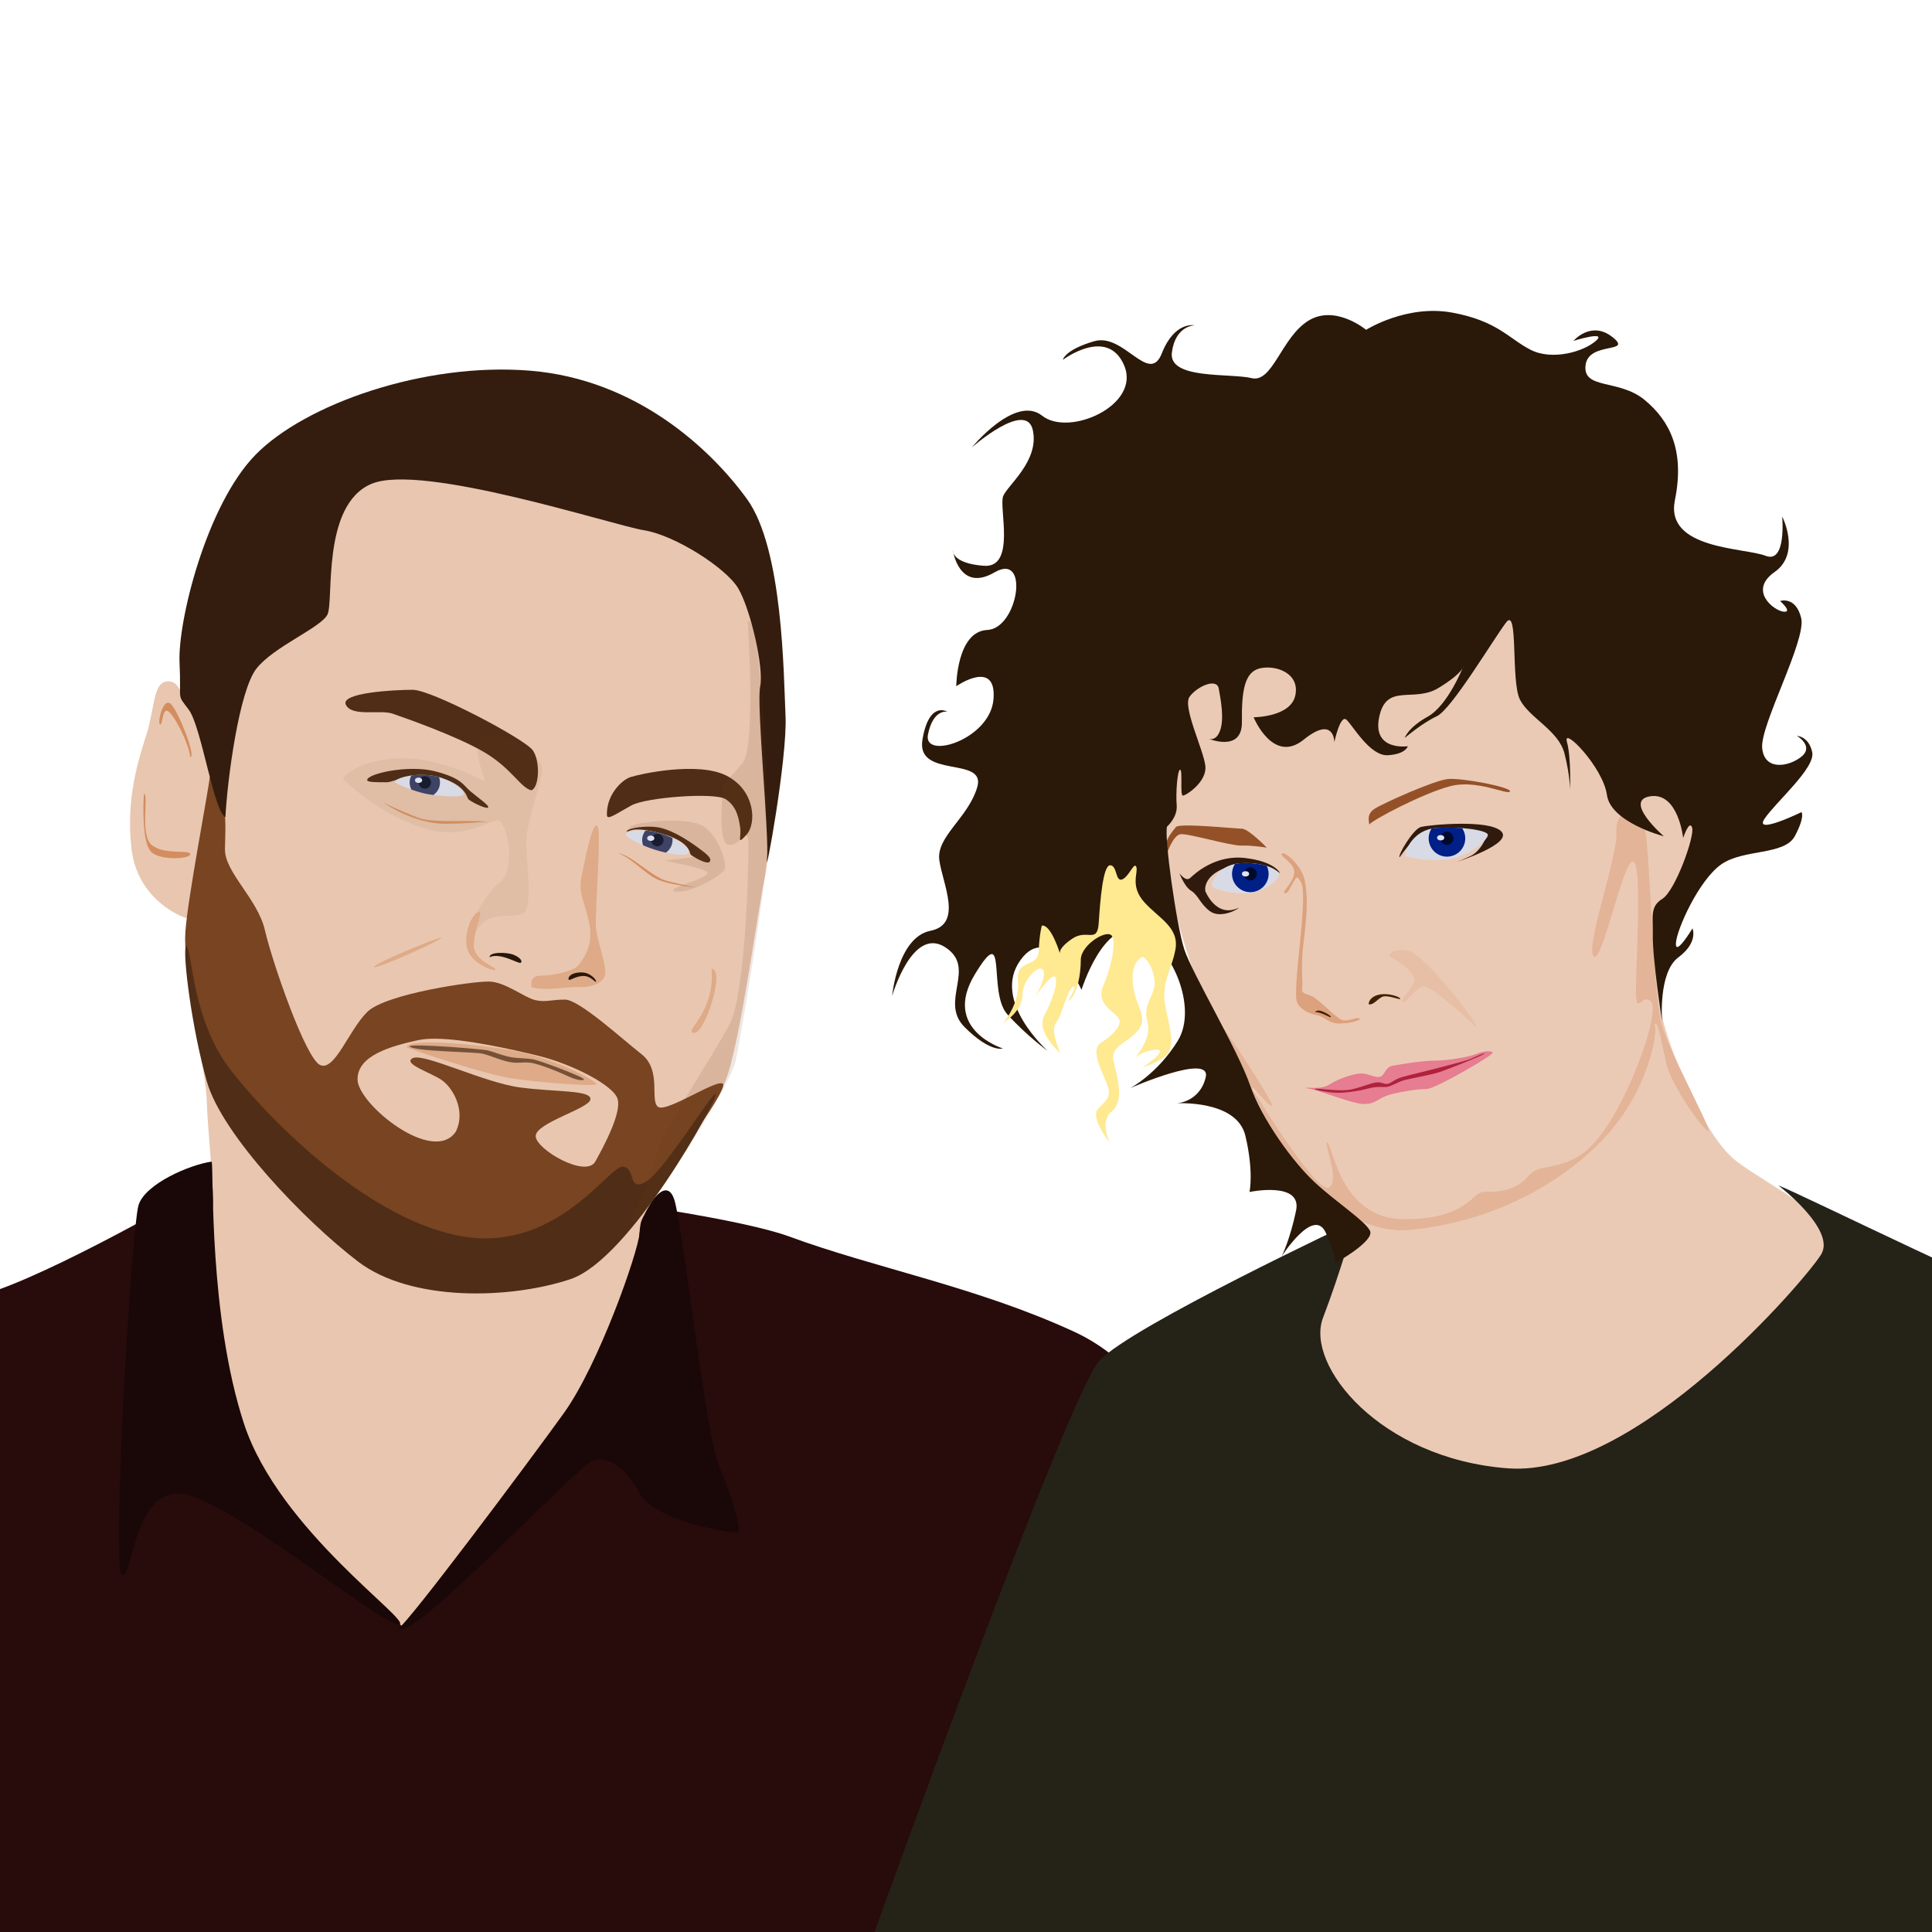 <?xml version="1.0" encoding="UTF-8" standalone="no"?>
<!-- Created with Inkscape (http://www.inkscape.org/) -->

<svg
   xmlns:dc="http://purl.org/dc/elements/1.1/"
   xmlns:cc="http://creativecommons.org/ns#"
   xmlns:rdf="http://www.w3.org/1999/02/22-rdf-syntax-ns#"
   xmlns:svg="http://www.w3.org/2000/svg"
   xmlns="http://www.w3.org/2000/svg"
   xmlns:sodipodi="http://sodipodi.sourceforge.net/DTD/sodipodi-0.dtd"
   xmlns:inkscape="http://www.inkscape.org/namespaces/inkscape"
   width="1000"
   height="1000"
   viewBox="0 0 264.583 264.583"
   id="svg4332"
   version="1.1"
   inkscape:version="0.91+devel r13925"
   sodipodi:docname="moulettes.svg"
   inkscape:export-filename="/Users/agarone/Documents/git/art/moulettes/moulettes.png"
   inkscape:export-xdpi="10.42"
   inkscape:export-ydpi="10.42">
  <defs
     id="defs4334" />
  <sodipodi:namedview
     id="base"
     pagecolor="#ffffff"
     bordercolor="#666666"
     borderopacity="1.0"
     inkscape:pageopacity="0.0"
     inkscape:pageshadow="2"
     inkscape:zoom="0.7"
     inkscape:cx="529.06543"
     inkscape:cy="516.04863"
     inkscape:document-units="px"
     inkscape:current-layer="layer1"
     showgrid="false"
     units="px"
     showguides="true"
     inkscape:guide-bbox="true"
     inkscape:window-width="1920"
     inkscape:window-height="1151"
     inkscape:window-x="0"
     inkscape:window-y="1"
     inkscape:window-maximized="1">
    <sodipodi:guide
       position="264.583,0"
       orientation="1,0"
       id="guide4340"
       inkscape:label=""
       inkscape:color="rgb(0,0,255)" />
    <sodipodi:guide
       position="0,0"
       orientation="1,0"
       id="guide4342"
       inkscape:label=""
       inkscape:color="rgb(0,0,255)" />
    <sodipodi:guide
       position="0,0"
       orientation="0,1"
       id="guide4344"
       inkscape:label=""
       inkscape:color="rgb(0,0,255)" />
    <sodipodi:guide
       position="0,264.583"
       orientation="0,1"
       id="guide4346"
       inkscape:label=""
       inkscape:color="rgb(0,0,255)" />
  </sodipodi:namedview>
  <g
     inkscape:label="BG"
     inkscape:groupmode="layer"
     id="layer1"
     transform="translate(0,-32.417)"
     style="display:none">
    <rect
       style="opacity:1;fill:#ffffff;fill-opacity:1;stroke:none;stroke-width:11.608;stroke-miterlimit:4;stroke-dasharray:none;stroke-opacity:1"
       id="rect5606"
       width="264.583"
       height="264.583"
       x="0"
       y="32.417" />
  </g>
  <g
     inkscape:groupmode="layer"
     id="layer2"
     inkscape:label="Ollie"
     style="display:inline;opacity:1">
    <path
       style="display:inline;fill:#280b0b;fill-opacity:1;fill-rule:evenodd;stroke:none;stroke-width:0.265px;stroke-linecap:butt;stroke-linejoin:miter;stroke-opacity:1"
       d="m 28.507,162.057 c -3.874,2.362 -24.852,14.269 -32.317,15.592 -7.465,1.323 -34.112,16.442 -37.609,20.789 -3.496,4.347 -9.619,28.084 -13.135,38.081 -3.024,8.599 -5.103,28.065 -5.103,28.065 l 235.479,0 c 0,0 -4.158,-43.751 -7.938,-51.972 -3.78,-8.221 -7.465,-24.096 -20.789,-30.238 -13.324,-6.142 -27.214,-8.693 -39.026,-13.04 -11.812,-4.347 -69.548,-11.15 -79.564,-7.276 z"
       id="path5257"
       inkscape:connector-curvature="0"
       sodipodi:nodetypes="csssccsssc" />
    <path
       style="fill:#e9c6af;fill-rule:evenodd;stroke:none;stroke-width:0.265px;stroke-linecap:butt;stroke-linejoin:miter;stroke-opacity:1"
       d="m 26.523,174.058 c 0.756,-3.591 2.646,-6.237 2.646,-9.544 0,-3.307 -0.756,-10.205 -0.85,-13.702 -0.094,-3.496 -2.173,-13.324 -2.646,-17.481 -0.472,-4.158 0.756,-7.56 0.094,-7.56 -0.661,0 -6.898,-2.457 -7.749,-9.449 -0.85,-6.993 1.039,-12.568 2.079,-15.875 1.039,-3.307 0.891,-6.705 2.551,-7.087 2.004,-0.461 2.028,2.269 2.59,1.41 4.021,-6.146 14.822,-34.279 23.113,-35.522 9.449,-1.417 42.05,2.929 47.814,7.843 5.764,4.914 10.394,26.269 10.3,30.805 -0.095,4.536 -0.945,18.993 -1.795,22.679 -0.85,3.685 -3.402,23.057 -5.386,27.592 -1.984,4.536 -10.583,16.725 -11.434,18.993 -0.85,2.268 0.378,11.906 -0.661,16.064 -1.039,4.158 -32.116,39.493 -32.116,39.493 0,0 -36.959,-32.217 -28.549,-48.659 z"
       id="path5193"
       inkscape:connector-curvature="0"
       sodipodi:nodetypes="csssssssssssssssccc" />
    <path
       style="fill:#502d16;fill-opacity:1;fill-rule:evenodd;stroke:none;stroke-width:0.265px;stroke-linecap:butt;stroke-linejoin:miter;stroke-opacity:1"
       d="m 72.764,108.231 c 1.069,-0.334 1.27,-3.942 0.2,-5.479 -1.069,-1.537 -13.831,-8.285 -16.437,-8.285 -2.606,0 -10.023,0.401 -9.154,2.071 0.869,1.67 4.677,0.601 6.414,1.203 1.737,0.601 8.619,3.007 12.428,5.212 3.809,2.205 5.078,4.944 6.548,5.279 z"
       id="path5195"
       inkscape:connector-curvature="0"
       sodipodi:nodetypes="csssssc" />
    <path
       style="fill:#6a3c1d;fill-opacity:0.07;fill-rule:evenodd;stroke:none;stroke-width:0.265px;stroke-linecap:butt;stroke-linejoin:miter;stroke-opacity:1"
       d="m 46.981,106.731 c 0.378,-1.37 5.386,-3.685 11.245,-2.599 5.859,1.087 8.504,3.544 8.126,2.504 -0.378,-1.039 -2.221,-5.811 0.567,-6.048 2.788,-0.236 7.465,2.835 7.323,4.914 -0.142,2.079 -2.221,6.993 -2.173,10.064 0.047,3.071 0.936,8.871 -0.481,9.532 -1.417,0.661 -4.055,-0.178 -5.519,1.334 -1.465,1.512 -2.221,3.024 -2.221,2.221 0,-0.803 2.221,-6.048 4.583,-7.796 2.362,-1.748 1.039,-8.504 -0.283,-8.504 -1.323,0 -4.725,2.835 -10.347,0.992 -5.622,-1.843 -9.355,-5.386 -10.82,-6.615 z"
       id="path5279"
       inkscape:connector-curvature="0"
       sodipodi:nodetypes="csssssssssssc" />
    <path
       style="fill:#502d16;fill-opacity:1;fill-rule:evenodd;stroke:none;stroke-width:0.265px;stroke-linecap:butt;stroke-linejoin:miter;stroke-opacity:1"
       d="m 83.121,111.705 c -0.134,-2.806 2.005,-4.878 3.207,-5.279 1.203,-0.401 9.221,-2.205 13.163,-0.2 3.942,2.005 4.143,6.548 2.74,8.085 -1.403,1.537 -0.668,0.401 -0.869,-1.002 -0.2,-1.403 -0.535,-2.94 -2.005,-3.875 -1.47,-0.935 -10.824,-0.267 -12.896,0.869 -2.071,1.136 -3.207,2.005 -3.341,1.403 z"
       id="path5197"
       inkscape:connector-curvature="0"
       sodipodi:nodetypes="cssssssc" />
    <path
       style="fill:#deaa87;fill-rule:evenodd;stroke:none;stroke-width:0.265px;stroke-linecap:butt;stroke-linejoin:miter;stroke-opacity:1"
       d="m 55.745,143.466 c 1.016,0.378 10.418,3.591 14.127,4.181 3.709,0.591 11.835,1.205 11.788,0.803 -0.047,-0.402 -4.985,-3.189 -10.489,-4.37 -5.504,-1.181 -15.851,-1.937 -15.426,-0.614 z"
       id="path5211"
       inkscape:connector-curvature="0" />
    <path
       style="fill:#755139;fill-opacity:1;fill-rule:evenodd;stroke:none;stroke-width:0.265px;stroke-linecap:butt;stroke-linejoin:miter;stroke-opacity:1"
       d="m 56.076,143.277 c 0.638,-0.378 9.993,0.402 10.701,0.567 0.709,0.165 2.008,0.709 3.142,0.921 1.134,0.213 2.173,0.118 3.189,0.331 1.016,0.213 7.3,2.551 6.851,2.764 -0.449,0.213 -1.536,-0.165 -2.315,-0.543 -0.78,-0.378 -3.945,-1.701 -5.126,-1.795 -1.181,-0.095 -1.606,0.165 -2.906,-0.118 -1.299,-0.283 -2.41,-0.85 -3.567,-1.11 -1.158,-0.26 -9.52,-0.283 -9.969,-1.016 z"
       id="path5213"
       inkscape:connector-curvature="0" />
    <path
       style="fill:#784421;fill-rule:evenodd;stroke:none;stroke-width:0.265px;stroke-linecap:butt;stroke-linejoin:miter;stroke-opacity:1"
       d="m 28.732,106.36 c -0.2,2.071 -3.012,16.515 -3.346,21.259 -0.334,4.744 1.809,13.352 6.82,19.967 5.011,6.615 19.177,21.453 33.008,22.388 13.831,0.935 18.741,-9.762 20.412,-9.495 1.67,0.267 -0.451,4.995 1.954,3.659 2.405,-1.336 12.112,-14.815 11.444,-15.684 -0.668,-0.869 -7.684,3.942 -8.887,3.14 -1.203,-0.802 0.535,-5.011 -2.272,-7.216 -2.806,-2.205 -8.553,-7.483 -10.49,-7.483 -1.938,0 -2.606,0.401 -4.076,0.067 -1.47,-0.334 -4.076,-2.473 -6.281,-2.539 -2.205,-0.067 -14.165,1.671 -16.704,4.143 -2.539,2.472 -4.477,8.219 -6.481,7.283 -2.005,-0.935 -6.548,-14.099 -7.55,-18.442 -1.002,-4.343 -5.546,-7.951 -5.479,-11.158 0.067,-3.207 0.468,-7.417 -2.071,-9.889 z m 30.969,35.891 c 4.097,0.046 10.174,1.404 13.974,2.325 4.677,1.134 10.394,4.063 10.914,5.953 0.52,1.89 -1.795,6.284 -3.071,8.552 -1.276,2.268 -8.061,-1.62 -8.156,-3.462 -0.094,-1.843 7.447,-3.814 7.495,-5.09 0.047,-1.276 -4.677,-0.945 -9.638,-1.606 -4.961,-0.661 -13.229,-4.769 -14.693,-4.013 -1.465,0.756 2.45,1.959 3.962,2.998 1.512,1.039 3.363,4.193 1.932,7.074 -3.118,4.583 -13.36,-3.744 -13.454,-7.098 -0.094,-3.355 4.63,-4.63 8.268,-5.433 0.682,-0.151 1.522,-0.21 2.468,-0.199 z"
       id="path5201"
       inkscape:connector-curvature="0"
       sodipodi:nodetypes="cssssssssscssssscssssssssscsss" />
    <path
       style="fill:#341d0e;fill-opacity:1;fill-rule:evenodd;stroke:none;stroke-width:0.265px;stroke-linecap:butt;stroke-linejoin:miter;stroke-opacity:1"
       d="m 30.87,111.906 c 0.267,-5.145 1.871,-17.373 4.276,-20.379 2.405,-3.007 8.753,-5.546 9.689,-7.35 0.935,-1.804 -0.869,-14.967 6.014,-17.907 6.882,-2.94 33.141,5.679 37.351,6.348 4.209,0.668 11.225,5.145 12.896,7.951 1.67,2.806 3.541,10.891 3.007,13.43 -0.535,2.539 1.265,20.312 0.931,23.653 -0.334,3.341 2.811,-13.831 2.544,-19.577 C 107.309,92.328 107.242,75.156 102.297,68.341 97.353,61.525 87.197,51.97 72.63,50.768 58.064,49.565 41.761,55.378 35.012,62.26 28.264,69.142 24.322,85.112 24.589,90.725 c 0.267,5.613 -0.468,4.143 1.27,6.481 1.737,2.339 3.408,13.965 5.011,14.7 z"
       id="path5199"
       inkscape:connector-curvature="0"
       sodipodi:nodetypes="csssssssssssssc" />
    <path
       style="fill:#deaa87;fill-rule:evenodd;stroke:none;stroke-width:0.265px;stroke-linecap:butt;stroke-linejoin:miter;stroke-opacity:1"
       d="m 65.69,124.874 c -0.945,-0.047 -2.268,2.929 -1.701,5.055 0.567,2.126 3.874,3.213 3.874,2.835 0,-0.378 -3.024,-1.228 -2.977,-3.355 0.047,-2.126 1.134,-4.016 0.803,-4.536 z"
       id="path5219"
       inkscape:connector-curvature="0" />
    <path
       style="fill:#deaa87;fill-rule:evenodd;stroke:none;stroke-width:0.265px;stroke-linecap:butt;stroke-linejoin:miter;stroke-opacity:1"
       d="m 72.778,135.174 c 0,-0.709 -0.142,-1.559 1.417,-1.559 1.559,0 4.394,-0.614 5.008,-1.417 0.614,-0.803 2.126,-2.646 1.512,-5.67 -0.614,-3.024 -1.559,-4.158 -1.087,-6.426 0.472,-2.268 1.417,-7.323 2.126,-7.04 0.709,0.283 -0.331,11.906 -0.142,13.985 0.189,2.079 1.654,5.481 1.181,6.662 -0.472,1.181 -2.362,1.559 -3.638,1.465 -1.276,-0.095 -4.488,0.614 -6.378,0 z"
       id="path5221"
       inkscape:connector-curvature="0" />
    <path
       style="fill:#502d16;fill-rule:evenodd;stroke:none;stroke-width:0.265px;stroke-linecap:butt;stroke-linejoin:miter;stroke-opacity:1"
       d="m 25.457,129.545 c 0.935,0.2 0.601,9.889 6.214,17.105 5.613,7.216 19.243,20.713 31.939,22.718 12.695,2.005 19.889,-9.804 21.693,-9.604 1.804,0.2 0.624,3.456 3.097,2.12 2.472,-1.336 9.421,-12.829 9.622,-12.027 0.2,0.802 -11.693,22.584 -19.912,25.324 -8.219,2.74 -21.782,3.14 -29.066,-2.405 C 41.761,167.23 30.402,155.404 28.331,148.121 26.259,140.838 24.99,130.614 25.457,129.545 Z"
       id="path5223"
       inkscape:connector-curvature="0"
       sodipodi:nodetypes="cssssssssc" />
    <path
       style="fill:#28170b;fill-rule:evenodd;stroke:none;stroke-width:0.265px;stroke-linecap:butt;stroke-linejoin:miter;stroke-opacity:1"
       d="m 67.037,131.087 c 0,-0.78 2.457,-0.685 3.307,-0.331 0.85,0.354 1.228,0.827 0.992,1.087 -0.236,0.26 -2.764,-1.465 -4.299,-0.756 z"
       id="path5215"
       inkscape:connector-curvature="0" />
    <path
       style="fill:#28170b;fill-rule:evenodd;stroke:none;stroke-width:0.265px;stroke-linecap:butt;stroke-linejoin:miter;stroke-opacity:1"
       d="m 77.857,134.134 c -0.094,-0.874 1.748,-1.205 2.669,-0.78 0.921,0.425 1.228,1.11 1.063,1.11 -0.165,0 -0.78,-0.898 -1.866,-0.803 -1.087,0.095 -1.677,0.709 -1.866,0.472 z"
       id="path5217"
       inkscape:connector-curvature="0" />
    <path
       style="fill:#d38d5f;fill-rule:evenodd;stroke:none;stroke-width:0.265px;stroke-linecap:butt;stroke-linejoin:miter;stroke-opacity:1"
       d="m 26.059,103.687 c 0.802,0 -1.403,-5.746 -2.539,-7.149 -1.136,-1.403 -2.005,2.472 -1.604,2.673 0.401,0.2 0.267,-2.539 1.203,-1.737 0.935,0.802 2.74,4.343 2.94,6.214 z"
       id="path5225"
       inkscape:connector-curvature="0" />
    <path
       style="fill:#d38d5f;fill-rule:evenodd;stroke:none;stroke-width:0.265px;stroke-linecap:butt;stroke-linejoin:miter;stroke-opacity:1"
       d="m 19.711,108.698 c 0.735,0 -0.668,5.746 1.136,7.083 1.804,1.336 5.212,0.535 5.212,1.203 0,0.668 -4.41,0.935 -5.479,-0.468 -1.069,-1.403 -1.002,-5.947 -0.869,-7.818 z"
       id="path5227"
       inkscape:connector-curvature="0" />
    <path
       style="fill:#502d16;fill-rule:evenodd;stroke:none;stroke-width:0.265px;stroke-linecap:butt;stroke-linejoin:miter;stroke-opacity:1"
       d="m 50.28,106.827 c 0,-0.869 5.646,-2.138 9.288,-1.203 3.642,0.935 3.842,1.871 4.811,2.706 0.969,0.835 2.806,2.071 2.439,2.272 -0.367,0.2 -2.606,-0.935 -2.74,-1.236 -0.134,-0.301 -0.568,-2.138 -4.243,-2.94 -3.675,-0.802 -5.813,0.702 -6.882,0.702 -1.069,0 -2.673,0.033 -2.673,-0.301 z"
       id="path5229"
       inkscape:connector-curvature="0" />
    <path
       style="fill:#d8dbe6;fill-opacity:1;fill-rule:evenodd;stroke:none;stroke-width:0.265px;stroke-linecap:butt;stroke-linejoin:miter;stroke-opacity:1"
       d="m 54.122,107.028 c 0,-0.334 1.837,-1.102 4.577,-0.869 2.74,0.234 4.878,2.005 4.844,2.572 -0.033,0.568 -3.675,0.334 -5.412,-0.067 -1.737,-0.401 -4.377,-1.47 -4.009,-1.637 z"
       id="path5231"
       inkscape:connector-curvature="0" />
    <path
       style="fill:#502d16;fill-rule:evenodd;stroke:none;stroke-width:0.265px;stroke-linecap:butt;stroke-linejoin:miter;stroke-opacity:1"
       d="m 85.827,113.91 c -0.134,-0.535 3.074,-0.969 4.811,-0.501 1.737,0.468 3.675,1.737 4.911,2.639 1.236,0.902 2.005,1.503 1.637,1.971 -0.367,0.468 -2.539,-0.835 -2.639,-1.036 -0.1,-0.2 -0.1,-1.737 -3.809,-2.773 -3.801,-1.062 -4.31,-0.468 -4.911,-0.301 z"
       id="path5233"
       inkscape:connector-curvature="0"
       sodipodi:nodetypes="cssscsc" />
    <path
       style="fill:#d8dbe6;fill-opacity:1;fill-rule:evenodd;stroke:none;stroke-width:0.265px;stroke-linecap:butt;stroke-linejoin:miter;stroke-opacity:1"
       d="m 85.727,114.211 c 0.2,-0.367 1.837,-0.802 4.143,-0.234 2.305,0.568 4.51,1.904 4.477,2.673 -0.033,0.768 -2.973,0.367 -5.479,-0.568 -2.506,-0.935 -3.408,-1.737 -3.14,-1.871 z"
       id="path5235"
       inkscape:connector-curvature="0" />
    <path
       style="fill:#3e4365;fill-opacity:1;fill-rule:evenodd;stroke:none;stroke-width:0.265px;stroke-linecap:butt;stroke-linejoin:miter;stroke-opacity:1"
       d="m 57.716,106.116 c -0.505,-0.001 -0.967,0.032 -1.381,0.086 a 2.077,2.077 0 0 0 -0.234,0.954 2.077,2.077 0 0 0 0.247,0.979 c 0.604,0.21 1.236,0.404 1.783,0.53 0.341,0.079 0.766,0.148 1.212,0.209 a 2.077,2.077 0 0 0 0.913,-1.718 2.077,2.077 0 0 0 -0.135,-0.733 c -0.448,-0.127 -0.925,-0.221 -1.422,-0.264 -0.342,-0.029 -0.67,-0.043 -0.983,-0.043 z"
       id="path5259"
       inkscape:connector-curvature="0" />
    <path
       style="fill:#3e4365;fill-opacity:1;fill-rule:evenodd;stroke:none;stroke-width:0.265px;stroke-linecap:butt;stroke-linejoin:miter;stroke-opacity:1"
       d="m 88.414,113.735 a 2.077,2.077 0 0 0 -0.468,1.312 2.077,2.077 0 0 0 0.131,0.721 c 0.245,0.103 0.504,0.207 0.791,0.314 0.763,0.285 1.565,0.519 2.314,0.687 a 2.077,2.077 0 0 0 0.919,-1.722 2.077,2.077 0 0 0 -0.022,-0.286 c -0.671,-0.314 -1.433,-0.593 -2.208,-0.784 -0.523,-0.129 -1.01,-0.204 -1.456,-0.242 z"
       id="path5262"
       inkscape:connector-curvature="0" />
    <path
       style="fill:#d38d5f;fill-rule:evenodd;stroke:none;stroke-width:0.265px;stroke-linecap:butt;stroke-linejoin:miter;stroke-opacity:1"
       d="m 66.817,112.641 c -0.869,-0.501 -7.25,0.2 -9.488,-0.635 -2.238,-0.835 -4.811,-2.071 -4.811,-2.071 0,0 4.143,2.907 8.452,2.873 4.31,-0.033 5.178,-0.367 5.847,-0.167 z"
       id="path5245"
       inkscape:connector-curvature="0" />
    <path
       style="fill:#d38d5f;fill-rule:evenodd;stroke:none;stroke-width:0.265px;stroke-linecap:butt;stroke-linejoin:miter;stroke-opacity:1"
       d="m 84.624,116.85 c 1.837,0.167 4.544,3.274 6.882,3.842 2.339,0.568 3.742,0.835 3.742,0.835 0,0 -3.575,-0.334 -5.245,-1.102 -1.67,-0.768 -3.708,-3.107 -5.379,-3.575 z"
       id="path5247"
       inkscape:connector-curvature="0" />
    <path
       style="fill:#deaa87;fill-rule:evenodd;stroke:none;stroke-width:0.265px;stroke-linecap:butt;stroke-linejoin:miter;stroke-opacity:1"
       d="m 60.503,128.41 c -0.468,-0.134 -9.288,3.575 -9.288,4.009 0,0.434 8.452,-3.274 9.288,-4.009 z"
       id="path5249"
       inkscape:connector-curvature="0" />
    <path
       style="fill:#deaa87;fill-rule:evenodd;stroke:none;stroke-width:0.265px;stroke-linecap:butt;stroke-linejoin:miter;stroke-opacity:1"
       d="m 97.44,132.67 c 1.937,0.047 -0.898,8.93 -2.41,8.788 -1.512,-0.142 2.977,-2.788 2.41,-8.788 z"
       id="path5251"
       inkscape:connector-curvature="0" />
    <path
       style="fill:#1a0707;fill-opacity:1;fill-rule:evenodd;stroke:none;stroke-width:0.265px;stroke-linecap:butt;stroke-linejoin:miter;stroke-opacity:1"
       d="m 54.59,222.956 c 1.002,-0.267 17.907,-22.852 22.651,-29.466 4.744,-6.615 10.089,-21.782 10.357,-24.656 0.267,-2.873 3.541,-8.285 4.744,-4.544 1.203,3.742 4.209,32.006 6.147,36.549 1.938,4.544 3.14,8.887 2.472,9.02 -0.668,0.134 -11.225,-1.47 -13.297,-5.279 -2.071,-3.809 -4.477,-5.345 -6.615,-4.477 -2.138,0.869 -25.19,25.391 -26.46,22.852 z"
       id="path5255"
       inkscape:connector-curvature="0"
       sodipodi:nodetypes="csssscssc" />
    <path
       style="fill:#1a0707;fill-opacity:1;fill-rule:evenodd;stroke:none;stroke-width:0.265px;stroke-linecap:butt;stroke-linejoin:miter;stroke-opacity:1"
       d="m 28.999,159.079 c -2.94,0.401 -9.087,3.007 -10.023,5.947 -0.935,2.94 -3.742,49.979 -2.272,50.648 1.47,0.668 1.604,-12.027 8.285,-11.092 6.682,0.935 27.662,18.308 29.667,17.907 2.005,-0.401 -16.437,-12.829 -21.248,-27.529 -4.811,-14.7 -4.143,-34.411 -4.41,-35.881 z"
       id="path5253"
       inkscape:connector-curvature="0"
       sodipodi:nodetypes="csssssc" />
    <path
       style="fill:#6a3c1d;fill-opacity:0.124;fill-rule:evenodd;stroke:none;stroke-width:0.265px;stroke-linecap:butt;stroke-linejoin:miter;stroke-opacity:1"
       d="m 102.401,85.045 c 0,0 1.166,17.039 -0.705,19.444 -1.871,2.405 -2.806,2.405 -2.806,4.41 0,2.005 -0.535,6.815 1.069,6.815 1.604,0 2.539,-3.074 2.539,0.267 0,3.341 -0.401,19.912 -2.539,24.188 -2.138,4.276 -9.622,14.967 -10.424,19.11 -0.802,4.143 -4.544,9.221 -2.673,8.018 1.871,-1.203 13.096,-18.308 13.898,-22.05 0.802,-3.742 4.143,-23.921 4.276,-28.598 0.134,-4.677 -0.594,-32.207 -2.635,-31.605 z"
       id="path5275"
       inkscape:connector-curvature="0" />
    <path
       style="fill:#6a3c1d;fill-opacity:0.124;fill-rule:evenodd;stroke:none;stroke-width:0.265px;stroke-linecap:butt;stroke-linejoin:miter;stroke-opacity:1"
       d="m 86.054,113.393 c 0.425,-0.85 7.465,-1.512 9.827,-0.472 2.362,1.039 3.78,5.292 3.355,6.142 -0.425,0.85 -4.677,3.355 -6.709,3.024 -2.032,-0.331 5.575,-1.984 4.205,-2.74 -1.37,-0.756 -5.906,-1.417 -5.575,-1.512 0.331,-0.095 5.244,-0.378 4.819,-1.087 -0.425,-0.709 -3.733,-3.827 -9.922,-3.355 z"
       id="path5277"
       inkscape:connector-curvature="0" />
    <circle
       style="display:inline;opacity:1;fill:#181c2f;fill-opacity:1;fill-rule:evenodd;stroke:none;stroke-width:0.265px;stroke-linecap:butt;stroke-linejoin:miter;stroke-opacity:1"
       id="path5237"
       cx="58.178"
       cy="107.156"
       r="0.85" />
    <circle
       r="0.85"
       cy="115.046"
       cx="90.023"
       id="circle5243"
       style="display:inline;opacity:1;fill:#181c2f;fill-opacity:1;fill-rule:evenodd;stroke:none;stroke-width:0.265px;stroke-linecap:butt;stroke-linejoin:miter;stroke-opacity:1" />
    <ellipse
       cy="106.856"
       cx="57.323"
       id="circle5334"
       style="display:inline;opacity:1;fill:#e0e3ef;fill-opacity:1;fill-rule:evenodd;stroke:none;stroke-width:0.132px;stroke-linecap:butt;stroke-linejoin:miter;stroke-opacity:1"
       rx="0.491"
       ry="0.366" />
    <ellipse
       ry="0.366"
       rx="0.491"
       style="display:inline;opacity:1;fill:#e0e3ef;fill-opacity:1;fill-rule:evenodd;stroke:none;stroke-width:0.132px;stroke-linecap:butt;stroke-linejoin:miter;stroke-opacity:1"
       id="ellipse5336"
       cx="89.12"
       cy="114.794" />
  </g>
  <g
     inkscape:groupmode="layer"
     id="layer3"
     inkscape:label="Hannah"
     style="display:inline;opacity:1">
    <path
       style="fill:#ebcab5;fill-opacity:1;fill-rule:evenodd;stroke:none;stroke-width:0.265px;stroke-linecap:butt;stroke-linejoin:miter;stroke-opacity:1"
       d="m 185.552,166.562 c -4.076,-1.938 -9.011,-7.032 -10.882,-11.242 -1.871,-4.209 -8.161,-16.22 -9.564,-18.425 -1.403,-2.205 -4.41,-11.827 -4.61,-15.034 -0.2,-3.207 -1.537,-9.689 -1.537,-12.094 0,-2.405 -7.484,-18.642 1.804,-22.584 9.288,-3.942 46.438,-13.497 52.051,-8.018 5.613,5.479 12.027,20.179 12.896,18.909 0.869,-1.27 1.871,-5.613 5.613,-4.143 3.742,1.47 3.007,7.884 3.007,11.626 0,3.742 -2.74,14.433 -4.477,16.303 -1.737,1.871 -3.007,1.604 -3.274,3.341 -0.267,1.737 0.267,10.023 1.002,13.831 0.735,3.809 5.546,16.504 10.29,20.045 4.744,3.541 13.096,7.35 12.695,11.092 -0.401,3.742 0.535,32.406 0.535,32.406 l -70.826,1.002 c 0,0 -5.087,-23.911 -3.55,-26.918 3.563,-5.371 5.042,-4.284 8.829,-10.099 z"
       id="path5282"
       inkscape:connector-curvature="0"
       sodipodi:nodetypes="csssssssssssssscccc" />
    <path
       style="fill:#e3b497;fill-opacity:1;fill-rule:evenodd;stroke:none;stroke-width:0.265px;stroke-linecap:butt;stroke-linejoin:miter;stroke-opacity:1"
       d="m 226.578,140.37 c 0.535,0.468 -0.595,9.161 -7.41,16.043 -6.815,6.882 -16.409,11.14 -26.193,12.022 -6.941,0.626 -13.454,-5.269 -16.662,-10.08 -3.207,-4.811 -7.198,-14.043 -9.002,-17.518 -1.804,-3.474 7.55,10.691 6.882,10.624 -0.668,-0.067 -3.007,-3.274 -2.606,-2.339 0.401,0.935 8.82,14.499 10.424,13.497 1.604,-1.002 -0.945,-6.472 -0.21,-6.138 0.735,0.334 1.747,10.481 10.5,10.481 8.753,0 9.221,-3.742 10.958,-3.742 1.737,0 4.209,0 6.08,-2.205 1.871,-2.205 5.679,0.067 9.956,-5.679 4.276,-5.746 8.018,-16.838 6.815,-18.174 -1.203,-1.336 -2.071,2.272 -2.071,-1.537 0,-3.809 0.935,-17.907 -0.468,-17.64 -1.403,0.267 -4.209,14.299 -5.345,12.963 -1.136,-1.336 3.408,-13.898 3.14,-17.038 -0.267,-3.14 3.608,-4.744 4.143,1.203 0.535,5.947 1.069,21.515 2.005,25.057 0.935,3.541 6.481,13.698 6.481,14.633 0,0.935 -5.078,-5.88 -5.813,-9.221 -0.735,-3.341 -1.203,-6.147 -1.604,-5.212 z"
       id="path5284"
       inkscape:connector-curvature="0"
       sodipodi:nodetypes="csssscsscsssssssssssssc" />
    <path
       style="fill:#e7bfa6;fill-opacity:1;fill-rule:evenodd;stroke:none;stroke-width:0.265px;stroke-linecap:butt;stroke-linejoin:miter;stroke-opacity:1"
       d="m 202.256,140.771 c 0.267,-0.535 -7.083,-10.023 -9.354,-10.557 -2.272,-0.535 -3.007,0.735 -2.472,0.869 0.535,0.134 3.742,2.272 3.207,3.475 -0.535,1.203 -2.005,2.339 -1.537,2.673 0.468,0.334 1.871,-2.272 3.007,-2.138 1.136,0.134 6.014,4.544 7.149,5.679 z"
       id="path5286"
       inkscape:connector-curvature="0" />
    <path
       style="fill:#dca17d;fill-opacity:1;fill-rule:evenodd;stroke:none;stroke-width:0.265px;stroke-linecap:butt;stroke-linejoin:miter;stroke-opacity:1"
       d="m 186.22,139.635 c -0.134,-0.668 -1.604,0.468 -2.539,0 -0.935,-0.468 -3.14,-2.806 -4.009,-3.207 -0.869,-0.401 -1.47,-0.267 -1.336,-1.136 0.134,-0.869 -0.267,-2.673 0.2,-6.348 0.468,-3.675 0.601,-6.281 0.134,-8.419 -0.468,-2.138 -2.873,-4.076 -3.14,-3.608 -0.267,0.468 2.071,1.336 1.67,2.873 -0.401,1.537 -1.804,2.405 -1.203,2.539 0.601,0.134 1.403,-2.74 1.804,-2.071 0.401,0.668 0.802,0.535 0.601,4.41 -0.2,3.875 -1.336,11.626 -0.735,12.695 0.601,1.069 1.737,1.47 2.74,1.67 1.002,0.2 1.604,1.203 3.14,1.136 1.537,-0.067 2.071,-0.267 2.673,-0.535 z"
       id="path5288"
       inkscape:connector-curvature="0" />
    <path
       style="fill:#422000;fill-opacity:1;fill-rule:evenodd;stroke:none;stroke-width:0.265px;stroke-linecap:butt;stroke-linejoin:miter;stroke-opacity:1"
       d="m 187.438,137.536 c 0,-0.709 0.78,-1.37 2.055,-1.394 1.276,-0.024 2.41,0.52 2.268,0.661 -0.142,0.142 -1.843,-0.638 -2.528,-0.26 -0.685,0.378 -1.181,1.134 -1.795,0.992 z"
       id="path5290"
       inkscape:connector-curvature="0" />
    <path
       style="fill:#422000;fill-opacity:1;fill-rule:evenodd;stroke:none;stroke-width:0.265px;stroke-linecap:butt;stroke-linejoin:miter;stroke-opacity:1"
       d="m 180.091,138.599 c 0.283,-0.378 0.898,-0.189 1.583,0.189 0.685,0.378 0.638,0.543 0.496,0.52 -0.142,-0.024 -1.299,-0.732 -2.079,-0.709 z"
       id="path5292"
       inkscape:connector-curvature="0" />
    <path
       style="fill:#e67d91;fill-opacity:1;fill-rule:evenodd;stroke:none;stroke-width:0.265px;stroke-linecap:butt;stroke-linejoin:miter;stroke-opacity:1"
       d="m 178.837,149.023 c 0.1,-0.234 1.938,0.301 3.207,-0.501 1.27,-0.802 3.541,-1.604 4.577,-1.503 1.036,0.1 1.704,0.601 2.372,0.434 0.668,-0.167 0.668,-1.303 1.737,-1.503 1.069,-0.2 4.042,-0.702 5.813,-0.702 1.771,0 4.844,-0.535 5.713,-0.935 0.869,-0.401 2.138,-0.468 2.172,-0.134 0.033,0.334 -7.784,4.911 -8.987,4.944 -1.203,0.033 -3.074,0.267 -4.911,0.735 -1.837,0.468 -1.971,1.303 -3.675,1.336 -1.704,0.033 -6.381,-2.038 -8.018,-2.172 z"
       id="path5294"
       inkscape:connector-curvature="0" />
    <path
       style="fill:#af223d;fill-opacity:1;fill-rule:evenodd;stroke:none;stroke-width:0.265px;stroke-linecap:butt;stroke-linejoin:miter;stroke-opacity:1"
       d="m 180.14,149.089 c 1.036,0 3.408,0.434 4.944,0.1 1.537,-0.334 2.84,-0.969 3.608,-0.969 0.768,0 1.069,0.501 1.837,0 0.768,-0.501 1.102,-0.635 2.172,-0.902 1.069,-0.267 7.784,-1.904 8.686,-2.305 0.902,-0.401 2.071,-0.935 1.871,-0.702 -0.2,0.234 -5.078,2.172 -6.214,2.539 -1.136,0.367 -3.842,0.835 -4.711,1.069 -0.869,0.234 -1.804,0.869 -2.439,0.935 -0.635,0.067 -1.27,-0.134 -2.606,0.234 -1.336,0.367 -3.241,0.601 -4.276,0.568 -1.036,-0.033 -3.241,-0.401 -2.873,-0.568 z"
       id="path5296"
       inkscape:connector-curvature="0" />
    <path
       style="fill:#301a0d;fill-opacity:1;fill-rule:evenodd;stroke:none;stroke-width:0.265px;stroke-linecap:butt;stroke-linejoin:miter;stroke-opacity:1"
       d="m 169.65,124.307 c -0.378,0.425 -2.646,1.465 -3.969,0.472 -1.323,-0.992 -1.606,-2.221 -2.551,-2.788 -0.945,-0.567 -1.606,-2.41 -1.606,-2.41 0,0 0.85,1.228 1.465,0.661 0.614,-0.567 3.402,-3.213 7.512,-2.74 4.11,0.472 4.819,2.079 4.819,2.079 0,0 -2.74,-2.173 -6.756,-0.992 -4.016,1.181 -3.496,3.449 -3.496,3.449 0,0 1.465,3.78 4.583,2.268 z"
       id="path5298"
       inkscape:connector-curvature="0"
       sodipodi:nodetypes="csscsscscc" />
    <path
       style="fill:#301a0d;fill-opacity:1;fill-rule:evenodd;stroke:none;stroke-width:0.265px;stroke-linecap:butt;stroke-linejoin:miter;stroke-opacity:1"
       d="m 191.667,117.409 c 0,0 1.937,-2.788 3.071,-3.355 1.134,-0.567 4.441,-0.898 6.709,-0.425 2.268,0.472 1.89,1.417 1.89,1.417 0,0 -0.661,1.559 -1.937,2.173 -1.276,0.614 -1.984,0.85 -1.984,0.85 0,0 7.843,-2.504 6.189,-4.205 -1.654,-1.701 -9.922,-0.898 -11.009,-0.614 -1.087,0.283 -3.213,3.922 -2.929,4.158 z"
       id="path5300"
       inkscape:connector-curvature="0"
       sodipodi:nodetypes="csscscssc" />
    <path
       style="fill:#d8dbe6;fill-opacity:1;fill-rule:evenodd;stroke:none;stroke-width:0.265px;stroke-linecap:butt;stroke-linejoin:miter;stroke-opacity:1"
       d="m 192.423,117.173 c 0,-0.661 1.087,-3.544 4.252,-3.78 3.166,-0.236 7.087,0.283 7.087,0.945 0,0.661 -2.457,2.882 -5.292,3.307 -2.835,0.425 -6.048,-0.331 -6.048,-0.472 z"
       id="path5302"
       inkscape:connector-curvature="0" />
    <path
       style="fill:#d8dbe6;fill-opacity:1;fill-rule:evenodd;stroke:none;stroke-width:0.265px;stroke-linecap:butt;stroke-linejoin:miter;stroke-opacity:1"
       d="m 165.964,121.189 c 0,-0.52 0.992,-2.835 4.016,-2.977 3.024,-0.142 5.15,0.803 5.15,1.606 0,0.803 -1.984,2.032 -3.402,2.41 -1.417,0.378 -5.764,-0.236 -5.764,-1.039 z"
       id="path5304"
       inkscape:connector-curvature="0" />
    <path
       style="fill:#945128;fill-opacity:1;fill-rule:evenodd;stroke:none;stroke-width:0.265px;stroke-linecap:butt;stroke-linejoin:miter;stroke-opacity:1"
       d="m 187.509,112.92 c 0,-0.425 -0.425,-1.417 0.756,-2.173 1.181,-0.756 8.126,-3.874 10.016,-4.063 1.89,-0.189 8.788,1.134 8.504,1.701 -0.283,0.567 -4.488,-1.701 -8.221,-0.709 -3.733,0.992 -10.536,4.583 -11.056,5.244 z"
       id="path5306"
       inkscape:connector-curvature="0" />
    <path
       style="fill:#945128;fill-opacity:1;fill-rule:evenodd;stroke:none;stroke-width:0.265px;stroke-linecap:butt;stroke-linejoin:miter;stroke-opacity:1"
       d="m 173.477,116.086 c -0.142,-0.189 -2.551,-2.599 -3.402,-2.599 -0.85,0 -8.552,-0.803 -9.024,-0.236 -0.472,0.567 -1.512,1.795 -1.417,2.835 0.095,1.039 0.142,0.898 0.142,0.898 0,0 0.85,-2.599 1.89,-2.74 1.039,-0.142 6.851,1.606 8.363,1.559 1.512,-0.047 3.449,0.283 3.449,0.283 z"
       id="path5308"
       inkscape:connector-curvature="0" />
    <path
       style="fill:#001f87;fill-opacity:1;fill-rule:evenodd;stroke:none;stroke-width:0.738px;stroke-linecap:butt;stroke-linejoin:miter;stroke-opacity:1"
       d="m 170.537,118.198 c -0.182,8e-4 -0.367,0.005 -0.556,0.014 -0.308,0.014 -0.589,0.056 -0.856,0.112 a 2.504,2.504 0 0 0 -0.4,1.353 2.504,2.504 0 0 0 2.504,2.503 2.504,2.504 0 0 0 2.504,-2.503 2.504,2.504 0 0 0 -0.248,-1.081 c -0.773,-0.242 -1.779,-0.402 -2.947,-0.398 z"
       id="circle5312"
       inkscape:connector-curvature="0" />
    <circle
       style="fill:#000a2c;fill-opacity:1;fill-rule:evenodd;stroke:none;stroke-width:0.265px;stroke-linecap:butt;stroke-linejoin:miter;stroke-opacity:1"
       id="path5310"
       cx="171.228"
       cy="119.677"
       r="0.898" />
    <path
       style="fill:#001f87;fill-opacity:1;fill-rule:evenodd;stroke:none;stroke-width:0.738px;stroke-linecap:butt;stroke-linejoin:miter;stroke-opacity:1"
       d="m 198.505,113.336 c -0.616,-0.005 -1.236,0.013 -1.829,0.057 -0.222,0.017 -0.433,0.047 -0.635,0.088 a 2.504,2.504 0 0 0 -0.386,1.329 2.504,2.504 0 0 0 2.504,2.504 2.504,2.504 0 0 0 2.503,-2.504 2.504,2.504 0 0 0 -0.432,-1.401 c -0.554,-0.042 -1.137,-0.068 -1.725,-0.073 z"
       id="circle5314"
       inkscape:connector-curvature="0" />
    <circle
       r="0.898"
       cy="114.81"
       cx="198.159"
       id="circle5316"
       style="fill:#000a2c;fill-opacity:1;fill-rule:evenodd;stroke:none;stroke-width:0.265px;stroke-linecap:butt;stroke-linejoin:miter;stroke-opacity:1" />
    <path
       style="fill:#252218;fill-opacity:1;fill-rule:evenodd;stroke:none;stroke-width:0.265px;stroke-linecap:butt;stroke-linejoin:miter;stroke-opacity:1"
       d="m 243.544,162.341 c 0,0 7.938,6.048 5.859,9.449 -2.079,3.402 -25.324,30.616 -42.9,29.293 -17.576,-1.323 -27.781,-14.174 -25.324,-20.6 2.457,-6.426 4.347,-13.229 4.347,-13.229 0,0 -30.616,14.363 -34.963,19.088 -4.347,4.725 -30.805,78.241 -30.805,78.241 l 190.5,0 c 0,0 -0.756,-53.673 -5.292,-64.823 -4.536,-11.15 -10.205,-15.497 -19.466,-18.521 -9.26,-3.024 -38.932,-17.765 -41.955,-18.899 z"
       id="path5328"
       inkscape:connector-curvature="0" />
    <path
       style="fill:#2a1808;fill-opacity:1;fill-rule:evenodd;stroke:none;stroke-width:0.265px;stroke-linecap:butt;stroke-linejoin:miter;stroke-opacity:1"
       d="m 159.822,113.204 c 0,0 1.465,-1.276 1.323,-2.929 -0.142,-1.654 0.095,-4.866 0.472,-4.866 0.378,0 -0.047,3.544 0.378,3.544 0.425,0 3.355,-1.89 3.071,-4.11 -0.283,-2.221 -3.118,-8.032 -2.173,-9.402 0.945,-1.37 3.733,-2.693 4.016,-1.134 0.283,1.559 0.756,4.11 0.189,5.717 -0.567,1.606 -1.606,1.134 -1.606,1.134 0,0 4.63,1.937 4.583,-2.268 -0.047,-4.205 0.331,-6.898 2.504,-7.371 2.173,-0.472 5.433,0.661 4.819,3.685 -0.614,3.024 -5.717,3.024 -5.717,3.024 0,0 2.646,6.473 6.851,3.071 4.205,-3.402 4.205,0.331 4.205,0.331 0,0 0.803,-3.827 1.654,-3.071 0.85,0.756 3.213,5.008 5.67,4.866 2.457,-0.142 2.74,-1.228 2.74,-1.228 0,0 -4.914,0.709 -3.921,-4.016 0.992,-4.725 4.725,-1.89 8.126,-3.969 3.402,-2.079 3.402,-2.977 3.402,-2.977 0,0 -2.079,5.339 -4.866,6.898 -2.788,1.559 -3.166,2.929 -3.166,2.929 0,0 2.362,-2.032 4.394,-2.977 2.032,-0.945 7.796,-10.631 9.497,-12.851 1.701,-2.221 0.614,8.079 1.89,10.583 1.276,2.504 5.292,4.205 6.095,7.371 0.803,3.166 0.756,5.055 0.756,5.055 0,0 0.189,-4.441 -0.425,-6.662 -0.614,-2.221 4.961,3.496 5.481,7.276 0.52,3.78 7.796,5.67 7.796,5.67 0,0 -5.67,-4.914 -1.843,-5.481 3.827,-0.567 4.488,5.717 4.488,5.717 0,0 0.85,-2.599 1.228,-1.417 0.378,1.181 -2.315,8.646 -4.063,9.733 -1.748,1.087 -1.276,2.457 -1.323,4.866 -0.066,3.355 1.276,11.954 1.276,11.954 0,0 -0.567,-6.709 2.221,-8.788 2.788,-2.079 1.937,-3.969 1.937,-3.969 0,0 -2.362,3.921 -2.268,2.032 0.095,-1.89 3.166,-8.693 6.237,-10.82 3.071,-2.126 8.646,-1.181 10.064,-3.874 1.417,-2.693 0.898,-3.26 0.898,-3.26 0,0 -6.615,3.213 -5.055,0.898 1.559,-2.315 6.993,-6.945 6.52,-9.119 -0.472,-2.173 -2.079,-2.221 -2.079,-2.221 0,0 2.362,1.417 0.614,2.835 -1.748,1.417 -5.103,1.984 -5.386,-1.181 -0.283,-3.166 6.095,-14.788 5.339,-17.812 -0.756,-3.024 -2.882,-2.315 -2.882,-2.315 0,0 1.795,1.606 0.472,1.465 -1.323,-0.142 -4.866,-2.882 -1.228,-5.433 3.638,-2.551 1.039,-7.607 1.039,-7.607 0,0 0.614,6.52 -2.268,5.386 -2.882,-1.134 -13.796,-0.85 -12.426,-7.607 1.37,-6.756 -0.661,-10.867 -4.158,-13.749 -3.496,-2.882 -8.457,-1.37 -8.079,-4.725 0.378,-3.355 6.615,-1.559 3.685,-3.874 -2.929,-2.315 -5.339,0.52 -5.339,0.52 0,0 4.725,-1.465 3.071,0 -1.654,1.465 -5.953,2.74 -8.93,1.228 -2.977,-1.512 -4.536,-3.969 -10.772,-5.103 -6.237,-1.134 -11.765,2.362 -11.765,2.362 0,0 -4.252,-3.544 -7.938,-1.228 -3.685,2.315 -4.866,8.552 -7.749,7.843 -2.882,-0.709 -11.387,0.236 -10.914,-3.496 0.472,-3.733 3.118,-3.733 3.118,-3.733 0,0 -2.74,-0.614 -4.488,3.827 -1.748,4.441 -5.197,-2.835 -9.26,-1.654 -4.063,1.181 -4.299,2.551 -4.299,2.551 0,0 6.142,-4.63 8.41,0.803 2.268,5.433 -7.56,9.78 -11.245,6.851 -3.685,-2.929 -9.638,4.347 -9.638,4.347 0,0 7.465,-6.567 8.363,-2.362 0.898,4.205 -3.449,7.512 -4.063,9.024 -0.614,1.512 1.795,9.875 -2.646,9.544 -4.441,-0.331 -4.252,-2.126 -4.252,-2.126 0,0 0.85,5.859 5.717,3.024 4.866,-2.835 3.213,7.701 -0.992,7.89 -4.205,0.189 -4.252,7.701 -4.252,7.701 0,0 5.528,-3.827 5.103,1.748 -0.425,5.575 -9.686,8.41 -8.977,4.866 0.709,-3.544 2.646,-3.118 2.646,-3.118 0,0 -2.504,-1.559 -3.402,3.827 -0.898,5.386 8.741,2.221 7.512,6.473 -1.228,4.252 -5.67,6.804 -5.197,10.064 0.472,3.26 3.26,8.741 -1.228,9.638 -4.488,0.898 -5.244,8.93 -5.244,8.93 0,0 2.74,-9.544 7.229,-6.709 4.488,2.835 -0.85,7.418 2.693,10.961 3.544,3.544 5.244,2.929 5.244,2.929 0,0 -8.41,-2.599 -3.827,-10.158 4.583,-7.56 1.701,2.457 4.441,5.481 2.74,3.024 5.528,5.008 5.528,5.008 0,0 -7.749,-6.851 -3.733,-12.426 4.016,-5.575 8.363,4.063 8.363,4.063 0,0 3.024,-9.686 7.654,-7.985 4.63,1.701 8.363,10.394 5.528,14.977 -2.835,4.583 -6.52,6.473 -6.52,6.473 0,0 11.198,-4.914 10.347,-1.465 -0.85,3.449 -4.016,3.544 -4.016,3.544 0,0 8.268,-0.52 9.449,4.441 1.181,4.961 0.567,7.701 0.567,7.701 0,0 7.229,-1.512 6.378,2.551 -0.85,4.063 -1.984,6.284 -1.984,6.284 0,0 4.394,-6.898 6.048,-3.26 1.654,3.638 1.228,4.205 1.228,4.205 0,0 5.575,-3.071 4.819,-4.488 -0.756,-1.417 -4.677,-3.921 -7.607,-6.662 -2.929,-2.74 -7.134,-8.457 -8.835,-13.324 -1.701,-4.866 -7.89,-15.214 -8.977,-18.521 -1.087,-3.307 -2.788,-15.592 -2.362,-16.82 z"
       id="path5318"
       inkscape:connector-curvature="0"
       sodipodi:nodetypes="csssssssccsscscsscsscscsssscsscscssscscssscsscssscsscssssscssscssscsscsscssscsscsscsssscsscsscscsscscscscscssssc" />
    <path
       style="fill:#ffe991;fill-opacity:1;fill-rule:evenodd;stroke:none;stroke-width:0.265px;stroke-linecap:butt;stroke-linejoin:miter;stroke-opacity:1"
       d="m 142.672,126.764 c 1.276,-0.236 2.504,3.874 2.504,3.874 0,0 -0.425,-0.661 1.654,-2.079 2.079,-1.417 3.449,0.756 3.638,-2.173 0.189,-2.929 0.567,-7.89 1.559,-7.89 0.992,0 0.709,2.315 1.654,1.937 0.945,-0.378 1.654,-2.504 1.937,-1.701 0.283,0.803 -0.898,2.599 1.087,4.819 1.984,2.221 4.866,3.449 4.252,6.567 -0.614,3.118 -2.079,4.536 -1.276,8.126 0.803,3.591 1.181,5.339 -0.142,6.426 -1.323,1.087 -2.929,1.417 -2.929,1.417 0,0 3.827,-2.599 1.512,-2.315 -2.315,0.283 -3.071,1.512 -3.071,1.512 0,0 2.835,-2.788 2.079,-5.386 -0.756,-2.599 1.37,-3.638 0.945,-5.953 -0.425,-2.315 -1.559,-2.929 -1.559,-2.929 0,0 -1.701,0.52 -1.37,3.733 0.331,3.213 2.126,4.441 0.803,6.237 -1.323,1.795 -3.969,2.173 -3.449,4.347 0.52,2.173 1.512,5.481 -0.236,6.851 -1.748,1.37 -0.283,4.299 -0.283,4.299 0,0 -2.74,-3.402 -1.606,-4.63 1.134,-1.228 2.032,-1.559 1.087,-3.733 -0.945,-2.173 -2.032,-4.488 -0.661,-5.339 1.37,-0.85 3.166,-2.457 2.315,-3.449 -0.85,-0.992 -3.024,-1.984 -2.032,-4.299 0.992,-2.315 1.795,-5.67 1.228,-6.804 -0.567,-1.134 -4.299,1.134 -4.299,3.213 0,2.079 -0.472,4.441 -1.417,5.433 -0.945,0.992 1.181,-1.984 0.378,-1.748 -0.803,0.236 -1.512,3.969 -2.362,4.961 -0.85,0.992 0.614,4.158 0.614,4.158 0,0 -3.402,-2.929 -2.221,-5.15 1.181,-2.221 1.937,-4.583 1.512,-5.292 -0.425,-0.709 -2.835,2.835 -2.835,2.835 0,0 1.606,-2.551 1.228,-3.685 -0.378,-1.134 -2.835,0.992 -2.882,3.307 -0.047,2.315 -2.646,3.827 -2.646,3.827 0,0 2.362,-2.693 2.032,-5.764 -0.331,-3.071 2.74,-1.701 2.835,-4.063 0.095,-2.362 0.425,-3.496 0.425,-3.496 z"
       id="path5320"
       inkscape:connector-curvature="0"
       sodipodi:nodetypes="ccssssssssscscsscsssscsssssssscscsscsccssc" />
    <ellipse
       cy="119.671"
       cx="170.571"
       id="ellipse5357"
       style="display:inline;opacity:1;fill:#e0e3ef;fill-opacity:1;fill-rule:evenodd;stroke:none;stroke-width:0.132px;stroke-linecap:butt;stroke-linejoin:miter;stroke-opacity:1"
       rx="0.491"
       ry="0.366" />
    <ellipse
       ry="0.366"
       rx="0.491"
       style="display:inline;opacity:1;fill:#e0e3ef;fill-opacity:1;fill-rule:evenodd;stroke:none;stroke-width:0.132px;stroke-linecap:butt;stroke-linejoin:miter;stroke-opacity:1"
       id="ellipse5360"
       cx="197.297"
       cy="114.727" />
  </g>
</svg>
